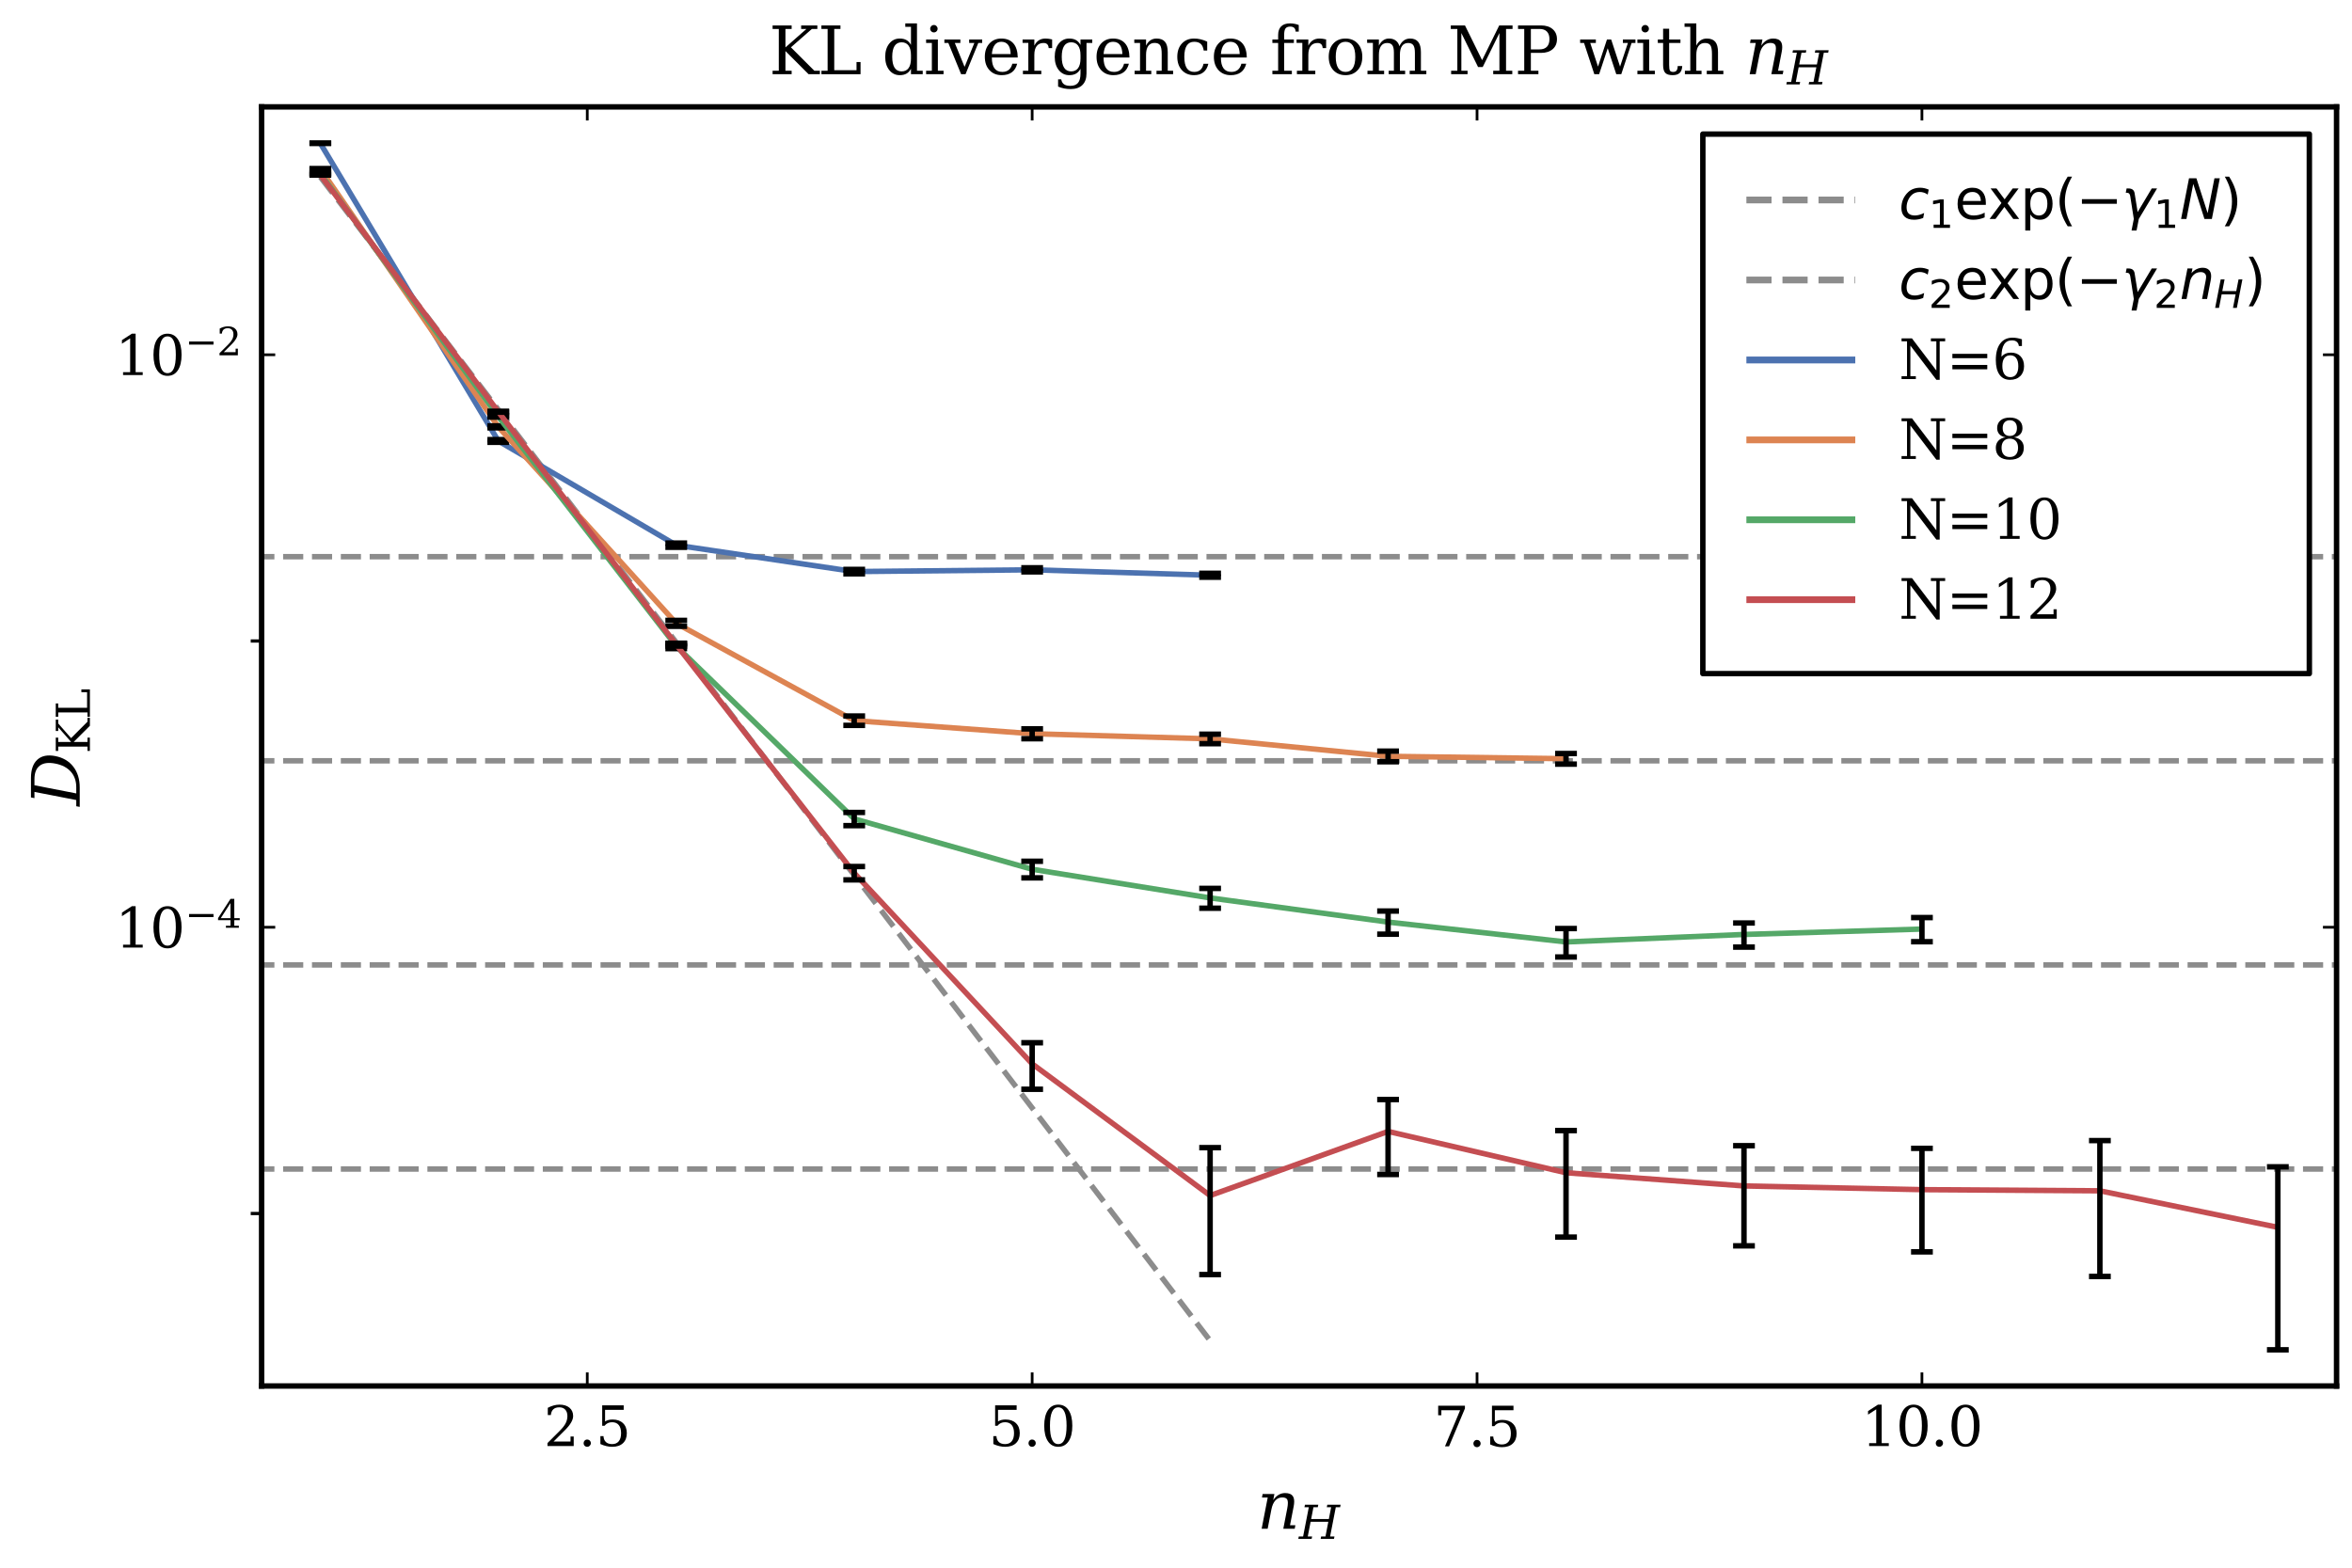 <?xml version="1.0" encoding="utf-8" standalone="no"?>
<!DOCTYPE svg PUBLIC "-//W3C//DTD SVG 1.1//EN"
  "http://www.w3.org/Graphics/SVG/1.1/DTD/svg11.dtd">
<svg xmlns:xlink="http://www.w3.org/1999/xlink" width="432pt" height="288pt" viewBox="0 0 432 288" xmlns="http://www.w3.org/2000/svg" version="1.1">
 <defs>
  <style type="text/css">*{stroke-linejoin: round; stroke-linecap: butt}</style>
 </defs>
 <g id="figure_1">
  <g id="patch_1">
   <path d="M 0 288 
L 432 288 
L 432 0 
L 0 0 
z
" style="fill: #ffffff"/>
  </g>
  <g id="axes_1">
   <g id="patch_2">
    <path d="M 48.051 254.625 
L 429.165 254.625 
L 429.165 19.635 
L 48.051 19.635 
z
" style="fill: #ffffff"/>
   </g>
   <g id="line2d_1">
    <path d="M -1 102.267 
L 433 102.267 
" clip-path="url(#pa8c33af03b)" style="fill: none; stroke-dasharray: 3.7,1.6; stroke-dashoffset: 0; stroke: #8c8c8c"/>
   </g>
   <g id="line2d_2">
    <path d="M -1 139.765 
L 433 139.765 
" clip-path="url(#pa8c33af03b)" style="fill: none; stroke-dasharray: 3.7,1.6; stroke-dashoffset: 0; stroke: #8c8c8c"/>
   </g>
   <g id="line2d_3">
    <path d="M -1 177.263 
L 433 177.263 
" clip-path="url(#pa8c33af03b)" style="fill: none; stroke-dasharray: 3.7,1.6; stroke-dashoffset: 0; stroke: #8c8c8c"/>
   </g>
   <g id="line2d_4">
    <path d="M -1 214.761 
L 433 214.761 
" clip-path="url(#pa8c33af03b)" style="fill: none; stroke-dasharray: 3.7,1.6; stroke-dashoffset: 0; stroke: #8c8c8c"/>
   </g>
   <g id="matplotlib.axis_1">
    <g id="xtick_1">
     <g id="line2d_5">
      <defs>
       <path id="mec29e7e4d2" d="M 0 0 
L 0 -2.5 
" style="stroke: #000000; stroke-width: 0.5"/>
      </defs>
      <g>
       <use xlink:href="#mec29e7e4d2" x="107.865" y="254.625" style="stroke: #000000; stroke-width: 0.5"/>
      </g>
     </g>
     <g id="line2d_6">
      <defs>
       <path id="mdd33d7b7c5" d="M 0 0 
L 0 2.5 
" style="stroke: #000000; stroke-width: 0.5"/>
      </defs>
      <g>
       <use xlink:href="#mdd33d7b7c5" x="107.865" y="19.635" style="stroke: #000000; stroke-width: 0.5"/>
      </g>
     </g>
     <g id="text_1">
      <!-- $2.5$ -->
      <g transform="translate(99.865 265.724) scale(0.1 -0.1)">
       <defs>
        <path id="DejaVuSerif-32" d="M 819 3553 
L 469 3553 
L 469 4384 
Q 803 4563 1142 4656 
Q 1481 4750 1806 4750 
Q 2534 4750 2956 4397 
Q 3378 4044 3378 3438 
Q 3378 2753 2422 1800 
Q 2347 1728 2309 1691 
L 1131 513 
L 3078 513 
L 3078 1088 
L 3444 1088 
L 3444 0 
L 434 0 
L 434 341 
L 1850 1753 
Q 2319 2222 2519 2614 
Q 2719 3006 2719 3438 
Q 2719 3909 2473 4175 
Q 2228 4441 1797 4441 
Q 1350 4441 1106 4219 
Q 863 3997 819 3553 
z
" transform="scale(0.016)"/>
        <path id="DejaVuSerif-2e" d="M 603 325 
Q 603 500 722 622 
Q 841 744 1019 744 
Q 1191 744 1312 622 
Q 1434 500 1434 325 
Q 1434 153 1312 31 
Q 1191 -91 1019 -91 
Q 841 -91 722 29 
Q 603 150 603 325 
z
" transform="scale(0.016)"/>
        <path id="DejaVuSerif-35" d="M 3219 4666 
L 3219 4153 
L 1081 4153 
L 1081 2816 
Q 1244 2928 1461 2984 
Q 1678 3041 1947 3041 
Q 2703 3041 3140 2622 
Q 3578 2203 3578 1478 
Q 3578 738 3136 323 
Q 2694 -91 1894 -91 
Q 1572 -91 1234 -12 
Q 897 66 544 225 
L 544 1131 
L 897 1131 
Q 925 688 1179 453 
Q 1434 219 1894 219 
Q 2388 219 2653 544 
Q 2919 869 2919 1478 
Q 2919 2084 2655 2407 
Q 2391 2731 1894 2731 
Q 1613 2731 1398 2631 
Q 1184 2531 1019 2322 
L 750 2322 
L 750 4666 
L 3219 4666 
z
" transform="scale(0.016)"/>
       </defs>
       <use xlink:href="#DejaVuSerif-32" transform="translate(0 0.781)"/>
       <use xlink:href="#DejaVuSerif-2e" transform="translate(63.623 0.781)"/>
       <use xlink:href="#DejaVuSerif-35" transform="translate(95.41 0.781)"/>
      </g>
     </g>
    </g>
    <g id="xtick_2">
     <g id="line2d_7">
      <g>
       <use xlink:href="#mec29e7e4d2" x="189.58" y="254.625" style="stroke: #000000; stroke-width: 0.5"/>
      </g>
     </g>
     <g id="line2d_8">
      <g>
       <use xlink:href="#mdd33d7b7c5" x="189.58" y="19.635" style="stroke: #000000; stroke-width: 0.5"/>
      </g>
     </g>
     <g id="text_2">
      <!-- $5.0$ -->
      <g transform="translate(181.58 265.724) scale(0.1 -0.1)">
       <defs>
        <path id="DejaVuSerif-30" d="M 2034 219 
Q 2513 219 2750 744 
Q 2988 1269 2988 2328 
Q 2988 3391 2750 3916 
Q 2513 4441 2034 4441 
Q 1556 4441 1318 3916 
Q 1081 3391 1081 2328 
Q 1081 1269 1318 744 
Q 1556 219 2034 219 
z
M 2034 -91 
Q 1275 -91 848 546 
Q 422 1184 422 2328 
Q 422 3475 848 4112 
Q 1275 4750 2034 4750 
Q 2797 4750 3222 4112 
Q 3647 3475 3647 2328 
Q 3647 1184 3222 546 
Q 2797 -91 2034 -91 
z
" transform="scale(0.016)"/>
       </defs>
       <use xlink:href="#DejaVuSerif-35" transform="translate(0 0.781)"/>
       <use xlink:href="#DejaVuSerif-2e" transform="translate(63.623 0.781)"/>
       <use xlink:href="#DejaVuSerif-30" transform="translate(95.41 0.781)"/>
      </g>
     </g>
    </g>
    <g id="xtick_3">
     <g id="line2d_9">
      <g>
       <use xlink:href="#mec29e7e4d2" x="271.294" y="254.625" style="stroke: #000000; stroke-width: 0.5"/>
      </g>
     </g>
     <g id="line2d_10">
      <g>
       <use xlink:href="#mdd33d7b7c5" x="271.294" y="19.635" style="stroke: #000000; stroke-width: 0.5"/>
      </g>
     </g>
     <g id="text_3">
      <!-- $7.5$ -->
      <g transform="translate(263.294 265.724) scale(0.1 -0.1)">
       <defs>
        <path id="DejaVuSerif-37" d="M 3609 4347 
L 1784 0 
L 1319 0 
L 3059 4153 
L 903 4153 
L 903 3578 
L 538 3578 
L 538 4666 
L 3609 4666 
L 3609 4347 
z
" transform="scale(0.016)"/>
       </defs>
       <use xlink:href="#DejaVuSerif-37" transform="translate(0 0.094)"/>
       <use xlink:href="#DejaVuSerif-2e" transform="translate(63.623 0.094)"/>
       <use xlink:href="#DejaVuSerif-35" transform="translate(95.41 0.094)"/>
      </g>
     </g>
    </g>
    <g id="xtick_4">
     <g id="line2d_11">
      <g>
       <use xlink:href="#mec29e7e4d2" x="353.008" y="254.625" style="stroke: #000000; stroke-width: 0.5"/>
      </g>
     </g>
     <g id="line2d_12">
      <g>
       <use xlink:href="#mdd33d7b7c5" x="353.008" y="19.635" style="stroke: #000000; stroke-width: 0.5"/>
      </g>
     </g>
     <g id="text_4">
      <!-- $10.0$ -->
      <g transform="translate(341.858 265.724) scale(0.1 -0.1)">
       <defs>
        <path id="DejaVuSerif-31" d="M 909 0 
L 909 331 
L 1722 331 
L 1722 4213 
L 781 3603 
L 781 4013 
L 1919 4750 
L 2350 4750 
L 2350 331 
L 3163 331 
L 3163 0 
L 909 0 
z
" transform="scale(0.016)"/>
       </defs>
       <use xlink:href="#DejaVuSerif-31" transform="translate(0 0.781)"/>
       <use xlink:href="#DejaVuSerif-30" transform="translate(63.623 0.781)"/>
       <use xlink:href="#DejaVuSerif-2e" transform="translate(127.246 0.781)"/>
       <use xlink:href="#DejaVuSerif-30" transform="translate(159.033 0.781)"/>
      </g>
     </g>
    </g>
    <g id="text_5">
     <!-- $n_H$ -->
     <g transform="translate(230.868 280.922) scale(0.12 -0.12)">
      <defs>
       <path id="DejaVuSerif-Italic-6e" d="M 450 0 
L 1031 2988 
L 481 2988 
L 544 3322 
L 1669 3322 
L 1556 2731 
Q 1781 3069 2068 3241 
Q 2356 3413 2694 3413 
Q 3244 3413 3444 3097 
Q 3563 2906 3563 2588 
Q 3563 2378 3509 2113 
L 3163 331 
L 3675 331 
L 3613 0 
L 2522 0 
L 2897 1931 
Q 2959 2253 2959 2469 
Q 2959 2659 2909 2769 
Q 2803 2994 2425 2994 
Q 2025 2994 1759 2701 
Q 1494 2409 1384 1850 
L 1025 0 
L 450 0 
z
" transform="scale(0.016)"/>
       <path id="DejaVuSerif-Italic-48" d="M -97 0 
L -34 331 
L 559 331 
L 1338 4331 
L 744 4331 
L 809 4666 
L 2631 4666 
L 2566 4331 
L 1972 4331 
L 1659 2719 
L 4078 2719 
L 4391 4331 
L 3797 4331 
L 3863 4666 
L 5684 4666 
L 5619 4331 
L 5025 4331 
L 4247 331 
L 4841 331 
L 4778 0 
L 2956 0 
L 3019 331 
L 3616 331 
L 4003 2338 
L 1584 2338 
L 1194 331 
L 1788 331 
L 1725 0 
L -97 0 
z
" transform="scale(0.016)"/>
      </defs>
      <use xlink:href="#DejaVuSerif-Italic-6e" transform="translate(0 0.672)"/>
      <use xlink:href="#DejaVuSerif-Italic-48" transform="translate(64.404 -14.9) scale(0.7)"/>
     </g>
    </g>
   </g>
   <g id="matplotlib.axis_2">
    <g id="ytick_1">
     <g id="line2d_13">
      <defs>
       <path id="m83fe87ef25" d="M 0 0 
L 2.5 0 
" style="stroke: #000000; stroke-width: 0.5"/>
      </defs>
      <g>
       <use xlink:href="#m83fe87ef25" x="48.051" y="170.347" style="stroke: #000000; stroke-width: 0.5"/>
      </g>
     </g>
     <g id="line2d_14">
      <defs>
       <path id="m8efb4e529e" d="M 0 0 
L -2.5 0 
" style="stroke: #000000; stroke-width: 0.5"/>
      </defs>
      <g>
       <use xlink:href="#m8efb4e529e" x="429.165" y="170.347" style="stroke: #000000; stroke-width: 0.5"/>
      </g>
     </g>
     <g id="text_6">
      <!-- $10^{-4}$ -->
      <g transform="translate(21.151 174.147) scale(0.1 -0.1)">
       <defs>
        <path id="DejaVuSerif-2212" d="M 678 2259 
L 4684 2259 
L 4684 1753 
L 678 1753 
L 678 2259 
z
" transform="scale(0.016)"/>
        <path id="DejaVuSerif-34" d="M 2234 1581 
L 2234 4063 
L 641 1581 
L 2234 1581 
z
M 3609 0 
L 1484 0 
L 1484 331 
L 2234 331 
L 2234 1247 
L 197 1247 
L 197 1588 
L 2241 4750 
L 2859 4750 
L 2859 1581 
L 3750 1581 
L 3750 1247 
L 2859 1247 
L 2859 331 
L 3609 331 
L 3609 0 
z
" transform="scale(0.016)"/>
       </defs>
       <use xlink:href="#DejaVuSerif-31" transform="translate(0 0.713)"/>
       <use xlink:href="#DejaVuSerif-30" transform="translate(63.623 0.713)"/>
       <use xlink:href="#DejaVuSerif-2212" transform="translate(128.154 37.047) scale(0.7)"/>
       <use xlink:href="#DejaVuSerif-34" transform="translate(186.807 37.047) scale(0.7)"/>
      </g>
     </g>
    </g>
    <g id="ytick_2">
     <g id="line2d_15">
      <g>
       <use xlink:href="#m83fe87ef25" x="48.051" y="65.175" style="stroke: #000000; stroke-width: 0.5"/>
      </g>
     </g>
     <g id="line2d_16">
      <g>
       <use xlink:href="#m8efb4e529e" x="429.165" y="65.175" style="stroke: #000000; stroke-width: 0.5"/>
      </g>
     </g>
     <g id="text_7">
      <!-- $10^{-2}$ -->
      <g transform="translate(21.151 68.974) scale(0.1 -0.1)">
       <use xlink:href="#DejaVuSerif-31" transform="translate(0 0.713)"/>
       <use xlink:href="#DejaVuSerif-30" transform="translate(63.623 0.713)"/>
       <use xlink:href="#DejaVuSerif-2212" transform="translate(128.154 37.047) scale(0.7)"/>
       <use xlink:href="#DejaVuSerif-32" transform="translate(186.807 37.047) scale(0.7)"/>
      </g>
     </g>
    </g>
    <g id="ytick_3">
     <g id="line2d_17">
      <defs>
       <path id="me0b2520914" d="M 0 0 
L -2 0 
" style="stroke: #000000; stroke-width: 0.6"/>
      </defs>
      <g>
       <use xlink:href="#me0b2520914" x="48.051" y="222.934" style="stroke: #000000; stroke-width: 0.6"/>
      </g>
     </g>
    </g>
    <g id="ytick_4">
     <g id="line2d_18">
      <g>
       <use xlink:href="#me0b2520914" x="48.051" y="117.761" style="stroke: #000000; stroke-width: 0.6"/>
      </g>
     </g>
    </g>
    <g id="text_8">
     <!-- $D_{\text{KL}}$ -->
     <g transform="translate(14.655 148.05) rotate(-90) scale(0.12 -0.12)">
      <defs>
       <path id="DejaVuSerif-Italic-44" d="M 1194 331 
L 1775 331 
Q 2684 331 3271 850 
Q 3859 1369 4048 2337 
Q 4238 3306 3852 3818 
Q 3466 4331 2553 4331 
L 1972 4331 
L 1194 331 
z
M -97 0 
L -34 331 
L 559 331 
L 1338 4331 
L 744 4331 
L 809 4666 
L 2666 4666 
Q 3872 4666 4426 4050 
Q 4981 3434 4766 2338 
Q 4553 1238 3758 619 
Q 2963 0 1759 0 
L -97 0 
z
" transform="scale(0.016)"/>
       <path id="DejaVuSerif-4b" d="M 353 0 
L 353 331 
L 947 331 
L 947 4331 
L 353 4331 
L 353 4666 
L 2175 4666 
L 2175 4331 
L 1581 4331 
L 1581 2566 
L 3591 4331 
L 3084 4331 
L 3084 4666 
L 4634 4666 
L 4634 4331 
L 4109 4331 
L 2106 2572 
L 4347 331 
L 4878 331 
L 4878 0 
L 3794 0 
L 1581 2216 
L 1581 331 
L 2175 331 
L 2175 0 
L 353 0 
z
" transform="scale(0.016)"/>
       <path id="DejaVuSerif-4c" d="M 353 0 
L 353 331 
L 947 331 
L 947 4331 
L 353 4331 
L 353 4666 
L 2175 4666 
L 2175 4331 
L 1581 4331 
L 1581 384 
L 3713 384 
L 3713 1166 
L 4097 1166 
L 4097 0 
L 353 0 
z
" transform="scale(0.016)"/>
      </defs>
      <use xlink:href="#DejaVuSerif-Italic-44" transform="translate(0 0.094)"/>
      <use xlink:href="#DejaVuSerif-4b" transform="translate(80.176 -15.478) scale(0.7)"/>
      <use xlink:href="#DejaVuSerif-4c" transform="translate(132.471 -15.478) scale(0.7)"/>
     </g>
    </g>
   </g>
   <g id="line2d_19">
    <path d="M 58.837 32.509 
L 60.488 34.668 
L 62.139 36.828 
L 63.789 38.987 
L 65.44 41.147 
L 67.091 43.306 
L 68.742 45.466 
L 70.392 47.625 
L 72.043 49.784 
L 73.694 51.944 
L 75.345 54.103 
L 76.996 56.263 
L 78.646 58.422 
L 80.297 60.582 
L 81.948 62.741 
L 83.599 64.9 
L 85.25 67.06 
L 86.9 69.219 
L 88.551 71.379 
L 90.202 73.538 
L 91.853 75.698 
L 93.504 77.857 
L 95.154 80.017 
L 96.805 82.176 
L 98.456 84.335 
L 100.107 86.495 
L 101.758 88.654 
L 103.408 90.814 
L 105.059 92.973 
L 106.71 95.133 
L 108.361 97.292 
L 110.011 99.451 
L 111.662 101.611 
L 113.313 103.77 
L 114.964 105.93 
L 116.615 108.089 
L 118.265 110.249 
L 119.916 112.408 
L 121.567 114.568 
L 123.218 116.727 
L 124.869 118.886 
L 126.519 121.046 
L 128.17 123.205 
L 129.821 125.365 
L 131.472 127.524 
L 133.123 129.684 
L 134.773 131.843 
L 136.424 134.002 
L 138.075 136.162 
L 139.726 138.321 
L 141.376 140.481 
L 143.027 142.64 
L 144.678 144.8 
L 146.329 146.959 
L 147.98 149.118 
L 149.63 151.278 
L 151.281 153.437 
L 152.932 155.597 
L 154.583 157.756 
L 156.234 159.916 
L 157.884 162.075 
L 159.535 164.235 
L 161.186 166.394 
L 162.837 168.553 
L 164.488 170.713 
L 166.138 172.872 
L 167.789 175.032 
L 169.44 177.191 
L 171.091 179.351 
L 172.741 181.51 
L 174.392 183.669 
L 176.043 185.829 
L 177.694 187.988 
L 179.345 190.148 
L 180.995 192.307 
L 182.646 194.467 
L 184.297 196.626 
L 185.948 198.786 
L 187.599 200.945 
L 189.249 203.104 
L 190.9 205.264 
L 192.551 207.423 
L 194.202 209.583 
L 195.853 211.742 
L 197.503 213.902 
L 199.154 216.061 
L 200.805 218.22 
L 202.456 220.38 
L 204.107 222.539 
L 205.757 224.699 
L 207.408 226.858 
L 209.059 229.018 
L 210.71 231.177 
L 212.36 233.336 
L 214.011 235.496 
L 215.662 237.655 
L 217.313 239.815 
L 218.964 241.974 
L 220.614 244.134 
L 222.265 246.293 
" clip-path="url(#pa8c33af03b)" style="fill: none; stroke-dasharray: 3.7,1.6; stroke-dashoffset: 0; stroke: #8c8c8c"/>
   </g>
   <g id="patch_3">
    <path d="M 48.051 254.625 
L 48.051 19.635 
" style="fill: none; stroke: #000000; stroke-linejoin: miter; stroke-linecap: square"/>
   </g>
   <g id="patch_4">
    <path d="M 429.165 254.625 
L 429.165 19.635 
" style="fill: none; stroke: #000000; stroke-linejoin: miter; stroke-linecap: square"/>
   </g>
   <g id="patch_5">
    <path d="M 48.051 254.625 
L 429.165 254.625 
" style="fill: none; stroke: #000000; stroke-linejoin: miter; stroke-linecap: square"/>
   </g>
   <g id="patch_6">
    <path d="M 48.051 19.635 
L 429.165 19.635 
" style="fill: none; stroke: #000000; stroke-linejoin: miter; stroke-linecap: square"/>
   </g>
   <g id="line2d_20">
    <path d="M 58.837 26.322 
L 91.523 81.005 
L 124.208 100.152 
L 156.894 105.004 
L 189.58 104.679 
L 222.265 105.674 
" clip-path="url(#pa8c33af03b)" style="fill: none; stroke: #4c72b0"/>
   </g>
   <g id="line2d_21">
    <path d="M 58.837 26.358 
L 58.837 26.285 
" clip-path="url(#pa8c33af03b)" style="fill: none; stroke: #000000"/>
   </g>
   <g id="line2d_22">
    <path d="M 91.523 81.26 
L 91.523 80.754 
" clip-path="url(#pa8c33af03b)" style="fill: none; stroke: #000000"/>
   </g>
   <g id="line2d_23">
    <path d="M 124.208 100.544 
L 124.208 99.766 
" clip-path="url(#pa8c33af03b)" style="fill: none; stroke: #000000"/>
   </g>
   <g id="line2d_24">
    <path d="M 156.894 105.411 
L 156.894 104.603 
" clip-path="url(#pa8c33af03b)" style="fill: none; stroke: #000000"/>
   </g>
   <g id="line2d_25">
    <path d="M 189.58 105.056 
L 189.58 104.309 
" clip-path="url(#pa8c33af03b)" style="fill: none; stroke: #000000"/>
   </g>
   <g id="line2d_26">
    <path d="M 222.265 106.032 
L 222.265 105.321 
" clip-path="url(#pa8c33af03b)" style="fill: none; stroke: #000000"/>
   </g>
   <g id="text_9">
    <!-- KL divergence from MP with $n_H$ -->
    <g transform="translate(141.228 13.635) scale(0.12 -0.12)">
     <defs>
      <path id="DejaVuSerif-20" transform="scale(0.016)"/>
      <path id="DejaVuSerif-64" d="M 3359 331 
L 3909 331 
L 3909 0 
L 2784 0 
L 2784 519 
Q 2616 206 2355 57 
Q 2094 -91 1709 -91 
Q 1097 -91 708 395 
Q 319 881 319 1663 
Q 319 2444 706 2928 
Q 1094 3413 1709 3413 
Q 2094 3413 2355 3264 
Q 2616 3116 2784 2803 
L 2784 4531 
L 2241 4531 
L 2241 4863 
L 3359 4863 
L 3359 331 
z
M 2784 1497 
L 2784 1825 
Q 2784 2422 2554 2737 
Q 2325 3053 1888 3053 
Q 1444 3053 1217 2703 
Q 991 2353 991 1663 
Q 991 975 1217 622 
Q 1444 269 1888 269 
Q 2325 269 2554 583 
Q 2784 897 2784 1497 
z
" transform="scale(0.016)"/>
      <path id="DejaVuSerif-69" d="M 622 4353 
Q 622 4497 726 4603 
Q 831 4709 978 4709 
Q 1122 4709 1226 4603 
Q 1331 4497 1331 4353 
Q 1331 4206 1228 4103 
Q 1125 4000 978 4000 
Q 831 4000 726 4103 
Q 622 4206 622 4353 
z
M 1356 331 
L 1900 331 
L 1900 0 
L 231 0 
L 231 331 
L 781 331 
L 781 2988 
L 231 2988 
L 231 3322 
L 1356 3322 
L 1356 331 
z
" transform="scale(0.016)"/>
      <path id="DejaVuSerif-76" d="M 1581 0 
L 359 2988 
L -19 2988 
L -19 3322 
L 1509 3322 
L 1509 2988 
L 978 2988 
L 1913 703 
L 2847 2988 
L 2350 2988 
L 2350 3322 
L 3597 3322 
L 3597 2988 
L 3225 2988 
L 2003 0 
L 1581 0 
z
" transform="scale(0.016)"/>
      <path id="DejaVuSerif-65" d="M 3469 1600 
L 991 1600 
L 991 1575 
Q 991 903 1244 561 
Q 1497 219 1991 219 
Q 2369 219 2611 417 
Q 2853 616 2950 1006 
L 3413 1006 
Q 3275 459 2904 184 
Q 2534 -91 1931 -91 
Q 1203 -91 761 389 
Q 319 869 319 1663 
Q 319 2450 753 2931 
Q 1188 3413 1894 3413 
Q 2647 3413 3050 2948 
Q 3453 2484 3469 1600 
z
M 2791 1931 
Q 2772 2513 2545 2808 
Q 2319 3103 1894 3103 
Q 1497 3103 1269 2806 
Q 1041 2509 991 1931 
L 2791 1931 
z
" transform="scale(0.016)"/>
      <path id="DejaVuSerif-72" d="M 3059 3328 
L 3059 2497 
L 2728 2497 
Q 2713 2744 2591 2866 
Q 2469 2988 2234 2988 
Q 1809 2988 1582 2694 
Q 1356 2400 1356 1850 
L 1356 331 
L 2022 331 
L 2022 0 
L 263 0 
L 263 331 
L 781 331 
L 781 2994 
L 231 2994 
L 231 3322 
L 1356 3322 
L 1356 2731 
Q 1525 3078 1790 3245 
Q 2056 3413 2438 3413 
Q 2578 3413 2733 3391 
Q 2888 3369 3059 3328 
z
" transform="scale(0.016)"/>
      <path id="DejaVuSerif-67" d="M 3359 2988 
L 3359 72 
Q 3359 -644 2965 -1033 
Q 2572 -1422 1844 -1422 
Q 1516 -1422 1216 -1362 
Q 916 -1303 641 -1184 
L 641 -488 
L 941 -488 
Q 997 -813 1206 -963 
Q 1416 -1113 1806 -1113 
Q 2313 -1113 2548 -827 
Q 2784 -541 2784 72 
L 2784 519 
Q 2616 206 2355 57 
Q 2094 -91 1709 -91 
Q 1097 -91 708 395 
Q 319 881 319 1663 
Q 319 2444 706 2928 
Q 1094 3413 1709 3413 
Q 2094 3413 2355 3264 
Q 2616 3116 2784 2803 
L 2784 3322 
L 3909 3322 
L 3909 2988 
L 3359 2988 
z
M 2784 1825 
Q 2784 2422 2554 2737 
Q 2325 3053 1888 3053 
Q 1444 3053 1217 2703 
Q 991 2353 991 1663 
Q 991 975 1217 622 
Q 1444 269 1888 269 
Q 2325 269 2554 583 
Q 2784 897 2784 1497 
L 2784 1825 
z
" transform="scale(0.016)"/>
      <path id="DejaVuSerif-6e" d="M 263 0 
L 263 331 
L 781 331 
L 781 2988 
L 231 2988 
L 231 3322 
L 1356 3322 
L 1356 2731 
Q 1516 3069 1770 3241 
Q 2025 3413 2363 3413 
Q 2913 3413 3172 3097 
Q 3431 2781 3431 2113 
L 3431 331 
L 3944 331 
L 3944 0 
L 2356 0 
L 2356 331 
L 2853 331 
L 2853 1931 
Q 2853 2541 2703 2767 
Q 2553 2994 2175 2994 
Q 1775 2994 1565 2701 
Q 1356 2409 1356 1850 
L 1356 331 
L 1856 331 
L 1856 0 
L 263 0 
z
" transform="scale(0.016)"/>
      <path id="DejaVuSerif-63" d="M 3291 997 
Q 3169 466 2822 187 
Q 2475 -91 1925 -91 
Q 1200 -91 759 389 
Q 319 869 319 1663 
Q 319 2459 759 2936 
Q 1200 3413 1925 3413 
Q 2241 3413 2553 3339 
Q 2866 3266 3181 3116 
L 3181 2266 
L 2847 2266 
Q 2781 2703 2561 2903 
Q 2341 3103 1931 3103 
Q 1466 3103 1228 2742 
Q 991 2381 991 1663 
Q 991 944 1227 581 
Q 1463 219 1931 219 
Q 2303 219 2525 412 
Q 2747 606 2828 997 
L 3291 997 
z
" transform="scale(0.016)"/>
      <path id="DejaVuSerif-66" d="M 2753 4078 
L 2450 4078 
Q 2447 4313 2317 4434 
Q 2188 4556 1941 4556 
Q 1619 4556 1487 4379 
Q 1356 4203 1356 3750 
L 1356 3322 
L 2284 3322 
L 2284 2988 
L 1356 2988 
L 1356 331 
L 2094 331 
L 2094 0 
L 231 0 
L 231 331 
L 781 331 
L 781 2988 
L 231 2988 
L 231 3322 
L 781 3322 
L 781 3738 
Q 781 4294 1070 4578 
Q 1359 4863 1919 4863 
Q 2128 4863 2337 4825 
Q 2547 4788 2753 4709 
L 2753 4078 
z
" transform="scale(0.016)"/>
      <path id="DejaVuSerif-6f" d="M 1925 219 
Q 2388 219 2623 584 
Q 2859 950 2859 1663 
Q 2859 2375 2623 2739 
Q 2388 3103 1925 3103 
Q 1463 3103 1227 2739 
Q 991 2375 991 1663 
Q 991 950 1228 584 
Q 1466 219 1925 219 
z
M 1925 -91 
Q 1200 -91 759 389 
Q 319 869 319 1663 
Q 319 2456 758 2934 
Q 1197 3413 1925 3413 
Q 2653 3413 3092 2934 
Q 3531 2456 3531 1663 
Q 3531 869 3092 389 
Q 2653 -91 1925 -91 
z
" transform="scale(0.016)"/>
      <path id="DejaVuSerif-6d" d="M 3316 2675 
Q 3481 3041 3739 3227 
Q 3997 3413 4341 3413 
Q 4863 3413 5119 3089 
Q 5375 2766 5375 2113 
L 5375 331 
L 5894 331 
L 5894 0 
L 4300 0 
L 4300 331 
L 4800 331 
L 4800 2047 
Q 4800 2556 4650 2772 
Q 4500 2988 4153 2988 
Q 3769 2988 3567 2697 
Q 3366 2406 3366 1850 
L 3366 331 
L 3866 331 
L 3866 0 
L 2291 0 
L 2291 331 
L 2791 331 
L 2791 2069 
Q 2791 2566 2641 2777 
Q 2491 2988 2144 2988 
Q 1759 2988 1557 2697 
Q 1356 2406 1356 1850 
L 1356 331 
L 1856 331 
L 1856 0 
L 263 0 
L 263 331 
L 781 331 
L 781 2994 
L 231 2994 
L 231 3322 
L 1356 3322 
L 1356 2731 
Q 1516 3063 1762 3238 
Q 2009 3413 2322 3413 
Q 2709 3413 2968 3220 
Q 3228 3028 3316 2675 
z
" transform="scale(0.016)"/>
      <path id="DejaVuSerif-4d" d="M 353 0 
L 353 331 
L 947 331 
L 947 4331 
L 319 4331 
L 319 4666 
L 1678 4666 
L 3316 1344 
L 4953 4666 
L 6228 4666 
L 6228 4331 
L 5606 4331 
L 5606 331 
L 6203 331 
L 6203 0 
L 4378 0 
L 4378 331 
L 4972 331 
L 4972 3938 
L 3372 684 
L 2931 684 
L 1331 3938 
L 1331 331 
L 1925 331 
L 1925 0 
L 353 0 
z
" transform="scale(0.016)"/>
      <path id="DejaVuSerif-50" d="M 1581 2375 
L 2406 2375 
Q 2872 2375 3115 2626 
Q 3359 2878 3359 3353 
Q 3359 3831 3115 4081 
Q 2872 4331 2406 4331 
L 1581 4331 
L 1581 2375 
z
M 353 0 
L 353 331 
L 947 331 
L 947 4331 
L 353 4331 
L 353 4666 
L 2559 4666 
Q 3259 4666 3668 4311 
Q 4078 3956 4078 3353 
Q 4078 2753 3668 2397 
Q 3259 2041 2559 2041 
L 1581 2041 
L 1581 331 
L 2303 331 
L 2303 0 
L 353 0 
z
" transform="scale(0.016)"/>
      <path id="DejaVuSerif-77" d="M 3072 3322 
L 3922 728 
L 4672 2988 
L 4191 2988 
L 4191 3322 
L 5394 3322 
L 5394 2988 
L 5025 2988 
L 4038 0 
L 3559 0 
L 2741 2484 
L 1919 0 
L 1459 0 
L 475 2988 
L 103 2988 
L 103 3322 
L 1606 3322 
L 1606 2988 
L 1069 2988 
L 1813 728 
L 2669 3322 
L 3072 3322 
z
" transform="scale(0.016)"/>
      <path id="DejaVuSerif-74" d="M 691 2988 
L 184 2988 
L 184 3322 
L 691 3322 
L 691 4353 
L 1269 4353 
L 1269 3322 
L 2350 3322 
L 2350 2988 
L 1269 2988 
L 1269 878 
Q 1269 456 1350 337 
Q 1431 219 1650 219 
Q 1875 219 1978 351 
Q 2081 484 2088 781 
L 2522 781 
Q 2497 328 2275 118 
Q 2053 -91 1600 -91 
Q 1103 -91 897 129 
Q 691 350 691 878 
L 691 2988 
z
" transform="scale(0.016)"/>
      <path id="DejaVuSerif-68" d="M 263 0 
L 263 331 
L 781 331 
L 781 4531 
L 231 4531 
L 231 4863 
L 1356 4863 
L 1356 2731 
Q 1516 3069 1770 3241 
Q 2025 3413 2363 3413 
Q 2913 3413 3172 3097 
Q 3431 2781 3431 2113 
L 3431 331 
L 3944 331 
L 3944 0 
L 2356 0 
L 2356 331 
L 2853 331 
L 2853 1931 
Q 2853 2541 2704 2764 
Q 2556 2988 2175 2988 
Q 1775 2988 1565 2697 
Q 1356 2406 1356 1850 
L 1356 331 
L 1856 331 
L 1856 0 
L 263 0 
z
" transform="scale(0.016)"/>
     </defs>
     <use xlink:href="#DejaVuSerif-4b" transform="translate(0 0.016)"/>
     <use xlink:href="#DejaVuSerif-4c" transform="translate(74.707 0.016)"/>
     <use xlink:href="#DejaVuSerif-20" transform="translate(141.113 0.016)"/>
     <use xlink:href="#DejaVuSerif-64" transform="translate(172.9 0.016)"/>
     <use xlink:href="#DejaVuSerif-69" transform="translate(236.914 0.016)"/>
     <use xlink:href="#DejaVuSerif-76" transform="translate(268.896 0.016)"/>
     <use xlink:href="#DejaVuSerif-65" transform="translate(325.391 0.016)"/>
     <use xlink:href="#DejaVuSerif-72" transform="translate(384.57 0.016)"/>
     <use xlink:href="#DejaVuSerif-67" transform="translate(432.373 0.016)"/>
     <use xlink:href="#DejaVuSerif-65" transform="translate(496.387 0.016)"/>
     <use xlink:href="#DejaVuSerif-6e" transform="translate(555.566 0.016)"/>
     <use xlink:href="#DejaVuSerif-63" transform="translate(619.971 0.016)"/>
     <use xlink:href="#DejaVuSerif-65" transform="translate(675.977 0.016)"/>
     <use xlink:href="#DejaVuSerif-20" transform="translate(735.156 0.016)"/>
     <use xlink:href="#DejaVuSerif-66" transform="translate(766.943 0.016)"/>
     <use xlink:href="#DejaVuSerif-72" transform="translate(803.955 0.016)"/>
     <use xlink:href="#DejaVuSerif-6f" transform="translate(851.758 0.016)"/>
     <use xlink:href="#DejaVuSerif-6d" transform="translate(911.963 0.016)"/>
     <use xlink:href="#DejaVuSerif-20" transform="translate(1006.787 0.016)"/>
     <use xlink:href="#DejaVuSerif-4d" transform="translate(1038.574 0.016)"/>
     <use xlink:href="#DejaVuSerif-50" transform="translate(1140.967 0.016)"/>
     <use xlink:href="#DejaVuSerif-20" transform="translate(1208.252 0.016)"/>
     <use xlink:href="#DejaVuSerif-77" transform="translate(1240.039 0.016)"/>
     <use xlink:href="#DejaVuSerif-69" transform="translate(1325.635 0.016)"/>
     <use xlink:href="#DejaVuSerif-74" transform="translate(1357.617 0.016)"/>
     <use xlink:href="#DejaVuSerif-68" transform="translate(1397.803 0.016)"/>
     <use xlink:href="#DejaVuSerif-20" transform="translate(1462.207 0.016)"/>
     <use xlink:href="#DejaVuSerif-Italic-6e" transform="translate(1493.994 0.016)"/>
     <use xlink:href="#DejaVuSerif-Italic-48" transform="translate(1558.398 -15.556) scale(0.7)"/>
    </g>
   </g>
   <g id="PathCollection_1">
    <defs>
     <path id="mc037da7274" d="M 2 0 
L -2 -0 
" style="stroke: #000000"/>
    </defs>
    <g clip-path="url(#pa8c33af03b)">
     <use xlink:href="#mc037da7274" x="58.837" y="26.358" style="stroke: #000000"/>
     <use xlink:href="#mc037da7274" x="58.837" y="26.285" style="stroke: #000000"/>
    </g>
   </g>
   <g id="PathCollection_2">
    <g clip-path="url(#pa8c33af03b)">
     <use xlink:href="#mc037da7274" x="91.523" y="81.26" style="stroke: #000000"/>
     <use xlink:href="#mc037da7274" x="91.523" y="80.754" style="stroke: #000000"/>
    </g>
   </g>
   <g id="PathCollection_3">
    <g clip-path="url(#pa8c33af03b)">
     <use xlink:href="#mc037da7274" x="124.208" y="100.544" style="stroke: #000000"/>
     <use xlink:href="#mc037da7274" x="124.208" y="99.766" style="stroke: #000000"/>
    </g>
   </g>
   <g id="PathCollection_4">
    <g clip-path="url(#pa8c33af03b)">
     <use xlink:href="#mc037da7274" x="156.894" y="105.411" style="stroke: #000000"/>
     <use xlink:href="#mc037da7274" x="156.894" y="104.603" style="stroke: #000000"/>
    </g>
   </g>
   <g id="PathCollection_5">
    <g clip-path="url(#pa8c33af03b)">
     <use xlink:href="#mc037da7274" x="189.58" y="105.056" style="stroke: #000000"/>
     <use xlink:href="#mc037da7274" x="189.58" y="104.309" style="stroke: #000000"/>
    </g>
   </g>
   <g id="PathCollection_6">
    <g clip-path="url(#pa8c33af03b)">
     <use xlink:href="#mc037da7274" x="222.265" y="106.032" style="stroke: #000000"/>
     <use xlink:href="#mc037da7274" x="222.265" y="105.321" style="stroke: #000000"/>
    </g>
   </g>
   <g id="line2d_27">
    <path d="M 58.837 31.02 
L 91.523 78.414 
L 124.208 114.51 
L 156.894 132.383 
L 189.58 134.79 
L 222.265 135.736 
L 254.951 138.943 
L 287.636 139.381 
" clip-path="url(#pa8c33af03b)" style="fill: none; stroke: #dd8452"/>
   </g>
   <g id="line2d_28">
    <path d="M 58.837 31.057 
L 58.837 30.983 
" clip-path="url(#pa8c33af03b)" style="fill: none; stroke: #000000"/>
   </g>
   <g id="line2d_29">
    <path d="M 91.523 78.591 
L 91.523 78.239 
" clip-path="url(#pa8c33af03b)" style="fill: none; stroke: #000000"/>
   </g>
   <g id="line2d_30">
    <path d="M 124.208 115.059 
L 124.208 113.975 
" clip-path="url(#pa8c33af03b)" style="fill: none; stroke: #000000"/>
   </g>
   <g id="line2d_31">
    <path d="M 156.894 133.255 
L 156.894 131.542 
" clip-path="url(#pa8c33af03b)" style="fill: none; stroke: #000000"/>
   </g>
   <g id="line2d_32">
    <path d="M 189.58 135.711 
L 189.58 133.906 
" clip-path="url(#pa8c33af03b)" style="fill: none; stroke: #000000"/>
   </g>
   <g id="line2d_33">
    <path d="M 222.265 136.62 
L 222.265 134.885 
" clip-path="url(#pa8c33af03b)" style="fill: none; stroke: #000000"/>
   </g>
   <g id="line2d_34">
    <path d="M 254.951 139.937 
L 254.951 137.99 
" clip-path="url(#pa8c33af03b)" style="fill: none; stroke: #000000"/>
   </g>
   <g id="line2d_35">
    <path d="M 287.636 140.376 
L 287.636 138.427 
" clip-path="url(#pa8c33af03b)" style="fill: none; stroke: #000000"/>
   </g>
   <g id="PathCollection_7">
    <g clip-path="url(#pa8c33af03b)">
     <use xlink:href="#mc037da7274" x="58.837" y="31.057" style="stroke: #000000"/>
     <use xlink:href="#mc037da7274" x="58.837" y="30.983" style="stroke: #000000"/>
    </g>
   </g>
   <g id="PathCollection_8">
    <g clip-path="url(#pa8c33af03b)">
     <use xlink:href="#mc037da7274" x="91.523" y="78.591" style="stroke: #000000"/>
     <use xlink:href="#mc037da7274" x="91.523" y="78.239" style="stroke: #000000"/>
    </g>
   </g>
   <g id="PathCollection_9">
    <g clip-path="url(#pa8c33af03b)">
     <use xlink:href="#mc037da7274" x="124.208" y="115.059" style="stroke: #000000"/>
     <use xlink:href="#mc037da7274" x="124.208" y="113.975" style="stroke: #000000"/>
    </g>
   </g>
   <g id="PathCollection_10">
    <g clip-path="url(#pa8c33af03b)">
     <use xlink:href="#mc037da7274" x="156.894" y="133.255" style="stroke: #000000"/>
     <use xlink:href="#mc037da7274" x="156.894" y="131.542" style="stroke: #000000"/>
    </g>
   </g>
   <g id="PathCollection_11">
    <g clip-path="url(#pa8c33af03b)">
     <use xlink:href="#mc037da7274" x="189.58" y="135.711" style="stroke: #000000"/>
     <use xlink:href="#mc037da7274" x="189.58" y="133.906" style="stroke: #000000"/>
    </g>
   </g>
   <g id="PathCollection_12">
    <g clip-path="url(#pa8c33af03b)">
     <use xlink:href="#mc037da7274" x="222.265" y="136.62" style="stroke: #000000"/>
     <use xlink:href="#mc037da7274" x="222.265" y="134.885" style="stroke: #000000"/>
    </g>
   </g>
   <g id="PathCollection_13">
    <g clip-path="url(#pa8c33af03b)">
     <use xlink:href="#mc037da7274" x="254.951" y="139.937" style="stroke: #000000"/>
     <use xlink:href="#mc037da7274" x="254.951" y="137.99" style="stroke: #000000"/>
    </g>
   </g>
   <g id="PathCollection_14">
    <g clip-path="url(#pa8c33af03b)">
     <use xlink:href="#mc037da7274" x="287.636" y="140.376" style="stroke: #000000"/>
     <use xlink:href="#mc037da7274" x="287.636" y="138.427" style="stroke: #000000"/>
    </g>
   </g>
   <g id="line2d_36">
    <path d="M 58.837 31.896 
L 91.523 76.514 
L 124.208 118.712 
L 156.894 150.432 
L 189.58 159.693 
L 222.265 164.958 
L 254.951 169.394 
L 287.636 173.045 
L 320.322 171.669 
L 353.008 170.677 
" clip-path="url(#pa8c33af03b)" style="fill: none; stroke: #55a868"/>
   </g>
   <g id="line2d_37">
    <path d="M 58.837 31.932 
L 58.837 31.861 
" clip-path="url(#pa8c33af03b)" style="fill: none; stroke: #000000"/>
   </g>
   <g id="line2d_38">
    <path d="M 91.523 76.63 
L 91.523 76.399 
" clip-path="url(#pa8c33af03b)" style="fill: none; stroke: #000000"/>
   </g>
   <g id="line2d_39">
    <path d="M 124.208 119.16 
L 124.208 118.273 
" clip-path="url(#pa8c33af03b)" style="fill: none; stroke: #000000"/>
   </g>
   <g id="line2d_40">
    <path d="M 156.894 151.674 
L 156.894 149.254 
" clip-path="url(#pa8c33af03b)" style="fill: none; stroke: #000000"/>
   </g>
   <g id="line2d_41">
    <path d="M 189.58 161.27 
L 189.58 158.218 
" clip-path="url(#pa8c33af03b)" style="fill: none; stroke: #000000"/>
   </g>
   <g id="line2d_42">
    <path d="M 222.265 166.849 
L 222.265 163.211 
" clip-path="url(#pa8c33af03b)" style="fill: none; stroke: #000000"/>
   </g>
   <g id="line2d_43">
    <path d="M 254.951 171.616 
L 254.951 167.37 
" clip-path="url(#pa8c33af03b)" style="fill: none; stroke: #000000"/>
   </g>
   <g id="line2d_44">
    <path d="M 287.636 175.809 
L 287.636 170.579 
" clip-path="url(#pa8c33af03b)" style="fill: none; stroke: #000000"/>
   </g>
   <g id="line2d_45">
    <path d="M 320.322 173.991 
L 320.322 169.562 
" clip-path="url(#pa8c33af03b)" style="fill: none; stroke: #000000"/>
   </g>
   <g id="line2d_46">
    <path d="M 353.008 172.999 
L 353.008 168.569 
" clip-path="url(#pa8c33af03b)" style="fill: none; stroke: #000000"/>
   </g>
   <g id="PathCollection_15">
    <g clip-path="url(#pa8c33af03b)">
     <use xlink:href="#mc037da7274" x="58.837" y="31.932" style="stroke: #000000"/>
     <use xlink:href="#mc037da7274" x="58.837" y="31.861" style="stroke: #000000"/>
    </g>
   </g>
   <g id="PathCollection_16">
    <g clip-path="url(#pa8c33af03b)">
     <use xlink:href="#mc037da7274" x="91.523" y="76.63" style="stroke: #000000"/>
     <use xlink:href="#mc037da7274" x="91.523" y="76.399" style="stroke: #000000"/>
    </g>
   </g>
   <g id="PathCollection_17">
    <g clip-path="url(#pa8c33af03b)">
     <use xlink:href="#mc037da7274" x="124.208" y="119.16" style="stroke: #000000"/>
     <use xlink:href="#mc037da7274" x="124.208" y="118.273" style="stroke: #000000"/>
    </g>
   </g>
   <g id="PathCollection_18">
    <g clip-path="url(#pa8c33af03b)">
     <use xlink:href="#mc037da7274" x="156.894" y="151.674" style="stroke: #000000"/>
     <use xlink:href="#mc037da7274" x="156.894" y="149.254" style="stroke: #000000"/>
    </g>
   </g>
   <g id="PathCollection_19">
    <g clip-path="url(#pa8c33af03b)">
     <use xlink:href="#mc037da7274" x="189.58" y="161.27" style="stroke: #000000"/>
     <use xlink:href="#mc037da7274" x="189.58" y="158.218" style="stroke: #000000"/>
    </g>
   </g>
   <g id="PathCollection_20">
    <g clip-path="url(#pa8c33af03b)">
     <use xlink:href="#mc037da7274" x="222.265" y="166.849" style="stroke: #000000"/>
     <use xlink:href="#mc037da7274" x="222.265" y="163.211" style="stroke: #000000"/>
    </g>
   </g>
   <g id="PathCollection_21">
    <g clip-path="url(#pa8c33af03b)">
     <use xlink:href="#mc037da7274" x="254.951" y="171.616" style="stroke: #000000"/>
     <use xlink:href="#mc037da7274" x="254.951" y="167.37" style="stroke: #000000"/>
    </g>
   </g>
   <g id="PathCollection_22">
    <g clip-path="url(#pa8c33af03b)">
     <use xlink:href="#mc037da7274" x="287.636" y="175.809" style="stroke: #000000"/>
     <use xlink:href="#mc037da7274" x="287.636" y="170.579" style="stroke: #000000"/>
    </g>
   </g>
   <g id="PathCollection_23">
    <g clip-path="url(#pa8c33af03b)">
     <use xlink:href="#mc037da7274" x="320.322" y="173.991" style="stroke: #000000"/>
     <use xlink:href="#mc037da7274" x="320.322" y="169.562" style="stroke: #000000"/>
    </g>
   </g>
   <g id="PathCollection_24">
    <g clip-path="url(#pa8c33af03b)">
     <use xlink:href="#mc037da7274" x="353.008" y="172.999" style="stroke: #000000"/>
     <use xlink:href="#mc037da7274" x="353.008" y="168.569" style="stroke: #000000"/>
    </g>
   </g>
   <g id="line2d_47">
    <path d="M 58.837 32.124 
L 91.523 75.639 
L 124.208 118.432 
L 156.894 160.382 
L 189.58 195.439 
L 222.265 219.635 
L 254.951 207.854 
L 287.636 215.447 
L 320.322 217.869 
L 353.008 218.55 
L 385.693 218.764 
L 418.379 225.473 
" clip-path="url(#pa8c33af03b)" style="fill: none; stroke: #c44e52"/>
   </g>
   <g id="line2d_48">
    <path d="M 58.837 32.158 
L 58.837 32.09 
" clip-path="url(#pa8c33af03b)" style="fill: none; stroke: #000000"/>
   </g>
   <g id="line2d_49">
    <path d="M 91.523 75.724 
L 91.523 75.554 
" clip-path="url(#pa8c33af03b)" style="fill: none; stroke: #000000"/>
   </g>
   <g id="line2d_50">
    <path d="M 124.208 118.702 
L 124.208 118.165 
" clip-path="url(#pa8c33af03b)" style="fill: none; stroke: #000000"/>
   </g>
   <g id="line2d_51">
    <path d="M 156.894 161.643 
L 156.894 159.187 
" clip-path="url(#pa8c33af03b)" style="fill: none; stroke: #000000"/>
   </g>
   <g id="line2d_52">
    <path d="M 189.58 200.109 
L 189.58 191.563 
" clip-path="url(#pa8c33af03b)" style="fill: none; stroke: #000000"/>
   </g>
   <g id="line2d_53">
    <path d="M 222.265 234.154 
L 222.265 210.829 
" clip-path="url(#pa8c33af03b)" style="fill: none; stroke: #000000"/>
   </g>
   <g id="line2d_54">
    <path d="M 254.951 215.759 
L 254.951 201.994 
" clip-path="url(#pa8c33af03b)" style="fill: none; stroke: #000000"/>
   </g>
   <g id="line2d_55">
    <path d="M 287.636 227.266 
L 287.636 207.698 
" clip-path="url(#pa8c33af03b)" style="fill: none; stroke: #000000"/>
   </g>
   <g id="line2d_56">
    <path d="M 320.322 228.87 
L 320.322 210.476 
" clip-path="url(#pa8c33af03b)" style="fill: none; stroke: #000000"/>
   </g>
   <g id="line2d_57">
    <path d="M 353.008 229.982 
L 353.008 210.966 
" clip-path="url(#pa8c33af03b)" style="fill: none; stroke: #000000"/>
   </g>
   <g id="line2d_58">
    <path d="M 385.693 234.496 
L 385.693 209.537 
" clip-path="url(#pa8c33af03b)" style="fill: none; stroke: #000000"/>
   </g>
   <g id="line2d_59">
    <path d="M 418.379 247.975 
L 418.379 214.362 
" clip-path="url(#pa8c33af03b)" style="fill: none; stroke: #000000"/>
   </g>
   <g id="PathCollection_25">
    <g clip-path="url(#pa8c33af03b)">
     <use xlink:href="#mc037da7274" x="58.837" y="32.158" style="stroke: #000000"/>
     <use xlink:href="#mc037da7274" x="58.837" y="32.09" style="stroke: #000000"/>
    </g>
   </g>
   <g id="PathCollection_26">
    <g clip-path="url(#pa8c33af03b)">
     <use xlink:href="#mc037da7274" x="91.523" y="75.724" style="stroke: #000000"/>
     <use xlink:href="#mc037da7274" x="91.523" y="75.554" style="stroke: #000000"/>
    </g>
   </g>
   <g id="PathCollection_27">
    <g clip-path="url(#pa8c33af03b)">
     <use xlink:href="#mc037da7274" x="124.208" y="118.702" style="stroke: #000000"/>
     <use xlink:href="#mc037da7274" x="124.208" y="118.165" style="stroke: #000000"/>
    </g>
   </g>
   <g id="PathCollection_28">
    <g clip-path="url(#pa8c33af03b)">
     <use xlink:href="#mc037da7274" x="156.894" y="161.643" style="stroke: #000000"/>
     <use xlink:href="#mc037da7274" x="156.894" y="159.187" style="stroke: #000000"/>
    </g>
   </g>
   <g id="PathCollection_29">
    <g clip-path="url(#pa8c33af03b)">
     <use xlink:href="#mc037da7274" x="189.58" y="200.109" style="stroke: #000000"/>
     <use xlink:href="#mc037da7274" x="189.58" y="191.563" style="stroke: #000000"/>
    </g>
   </g>
   <g id="PathCollection_30">
    <g clip-path="url(#pa8c33af03b)">
     <use xlink:href="#mc037da7274" x="222.265" y="234.154" style="stroke: #000000"/>
     <use xlink:href="#mc037da7274" x="222.265" y="210.829" style="stroke: #000000"/>
    </g>
   </g>
   <g id="PathCollection_31">
    <g clip-path="url(#pa8c33af03b)">
     <use xlink:href="#mc037da7274" x="254.951" y="215.759" style="stroke: #000000"/>
     <use xlink:href="#mc037da7274" x="254.951" y="201.994" style="stroke: #000000"/>
    </g>
   </g>
   <g id="PathCollection_32">
    <g clip-path="url(#pa8c33af03b)">
     <use xlink:href="#mc037da7274" x="287.636" y="227.266" style="stroke: #000000"/>
     <use xlink:href="#mc037da7274" x="287.636" y="207.698" style="stroke: #000000"/>
    </g>
   </g>
   <g id="PathCollection_33">
    <g clip-path="url(#pa8c33af03b)">
     <use xlink:href="#mc037da7274" x="320.322" y="228.87" style="stroke: #000000"/>
     <use xlink:href="#mc037da7274" x="320.322" y="210.476" style="stroke: #000000"/>
    </g>
   </g>
   <g id="PathCollection_34">
    <g clip-path="url(#pa8c33af03b)">
     <use xlink:href="#mc037da7274" x="353.008" y="229.982" style="stroke: #000000"/>
     <use xlink:href="#mc037da7274" x="353.008" y="210.966" style="stroke: #000000"/>
    </g>
   </g>
   <g id="PathCollection_35">
    <g clip-path="url(#pa8c33af03b)">
     <use xlink:href="#mc037da7274" x="385.693" y="234.496" style="stroke: #000000"/>
     <use xlink:href="#mc037da7274" x="385.693" y="209.537" style="stroke: #000000"/>
    </g>
   </g>
   <g id="PathCollection_36">
    <g clip-path="url(#pa8c33af03b)">
     <use xlink:href="#mc037da7274" x="418.379" y="247.975" style="stroke: #000000"/>
     <use xlink:href="#mc037da7274" x="418.379" y="214.362" style="stroke: #000000"/>
    </g>
   </g>
   <g id="legend_1">
    <g id="patch_7">
     <path d="M 312.765 123.747 
L 424.165 123.747 
L 424.165 24.635 
L 312.765 24.635 
z
" style="fill: #ffffff; stroke: #000000; stroke-linejoin: miter"/>
    </g>
    <g id="line2d_60">
     <path d="M 320.765 36.735 
L 330.765 36.735 
L 340.765 36.735 
" style="fill: none; stroke-dasharray: 4.625,2; stroke-dashoffset: 0; stroke: #8c8c8c; stroke-width: 1.25; stroke-linejoin: miter"/>
    </g>
    <g id="text_10">
     <!-- $c_1\exp(-\gamma_1 N)$ -->
     <g transform="translate(348.765 40.235) scale(0.1 -0.1)">
      <defs>
       <path id="DejaVuSans-Oblique-63" d="M 3431 3366 
L 3316 2797 
Q 3109 2947 2876 3022 
Q 2644 3097 2394 3097 
Q 2119 3097 1870 3000 
Q 1622 2903 1453 2725 
Q 1184 2453 1037 2087 
Q 891 1722 891 1331 
Q 891 859 1127 628 
Q 1363 397 1844 397 
Q 2081 397 2348 469 
Q 2616 541 2906 684 
L 2797 116 
Q 2547 13 2283 -39 
Q 2019 -91 1741 -91 
Q 1044 -91 669 257 
Q 294 606 294 1253 
Q 294 1797 489 2255 
Q 684 2713 1069 3078 
Q 1331 3328 1684 3456 
Q 2038 3584 2456 3584 
Q 2700 3584 2940 3529 
Q 3181 3475 3431 3366 
z
" transform="scale(0.016)"/>
       <path id="DejaVuSans-31" d="M 794 531 
L 1825 531 
L 1825 4091 
L 703 3866 
L 703 4441 
L 1819 4666 
L 2450 4666 
L 2450 531 
L 3481 531 
L 3481 0 
L 794 0 
L 794 531 
z
" transform="scale(0.016)"/>
       <path id="DejaVuSans-65" d="M 3597 1894 
L 3597 1613 
L 953 1613 
Q 991 1019 1311 708 
Q 1631 397 2203 397 
Q 2534 397 2845 478 
Q 3156 559 3463 722 
L 3463 178 
Q 3153 47 2828 -22 
Q 2503 -91 2169 -91 
Q 1331 -91 842 396 
Q 353 884 353 1716 
Q 353 2575 817 3079 
Q 1281 3584 2069 3584 
Q 2775 3584 3186 3129 
Q 3597 2675 3597 1894 
z
M 3022 2063 
Q 3016 2534 2758 2815 
Q 2500 3097 2075 3097 
Q 1594 3097 1305 2825 
Q 1016 2553 972 2059 
L 3022 2063 
z
" transform="scale(0.016)"/>
       <path id="DejaVuSans-78" d="M 3513 3500 
L 2247 1797 
L 3578 0 
L 2900 0 
L 1881 1375 
L 863 0 
L 184 0 
L 1544 1831 
L 300 3500 
L 978 3500 
L 1906 2253 
L 2834 3500 
L 3513 3500 
z
" transform="scale(0.016)"/>
       <path id="DejaVuSans-70" d="M 1159 525 
L 1159 -1331 
L 581 -1331 
L 581 3500 
L 1159 3500 
L 1159 2969 
Q 1341 3281 1617 3432 
Q 1894 3584 2278 3584 
Q 2916 3584 3314 3078 
Q 3713 2572 3713 1747 
Q 3713 922 3314 415 
Q 2916 -91 2278 -91 
Q 1894 -91 1617 61 
Q 1341 213 1159 525 
z
M 3116 1747 
Q 3116 2381 2855 2742 
Q 2594 3103 2138 3103 
Q 1681 3103 1420 2742 
Q 1159 2381 1159 1747 
Q 1159 1113 1420 752 
Q 1681 391 2138 391 
Q 2594 391 2855 752 
Q 3116 1113 3116 1747 
z
" transform="scale(0.016)"/>
       <path id="DejaVuSans-28" d="M 1984 4856 
Q 1566 4138 1362 3434 
Q 1159 2731 1159 2009 
Q 1159 1288 1364 580 
Q 1569 -128 1984 -844 
L 1484 -844 
Q 1016 -109 783 600 
Q 550 1309 550 2009 
Q 550 2706 781 3412 
Q 1013 4119 1484 4856 
L 1984 4856 
z
" transform="scale(0.016)"/>
       <path id="DejaVuSans-2212" d="M 678 2272 
L 4684 2272 
L 4684 1741 
L 678 1741 
L 678 2272 
z
" transform="scale(0.016)"/>
       <path id="DejaVuSans-Oblique-3b3" d="M 1491 2950 
L 1838 788 
L 3456 3500 
L 4066 3500 
L 1972 0 
L 1713 -1331 
L 1138 -1331 
L 1397 0 
L 988 2613 
Q 925 3006 628 3006 
L 475 3006 
L 569 3500 
L 788 3500 
Q 1403 3500 1491 2950 
z
" transform="scale(0.016)"/>
       <path id="DejaVuSans-Oblique-4e" d="M 1081 4666 
L 1931 4666 
L 3219 666 
L 4000 4666 
L 4616 4666 
L 3706 0 
L 2853 0 
L 1569 4025 
L 788 0 
L 172 0 
L 1081 4666 
z
" transform="scale(0.016)"/>
       <path id="DejaVuSans-29" d="M 513 4856 
L 1013 4856 
Q 1481 4119 1714 3412 
Q 1947 2706 1947 2009 
Q 1947 1309 1714 600 
Q 1481 -109 1013 -844 
L 513 -844 
Q 928 -128 1133 580 
Q 1338 1288 1338 2009 
Q 1338 2731 1133 3434 
Q 928 4138 513 4856 
z
" transform="scale(0.016)"/>
      </defs>
      <use xlink:href="#DejaVuSans-Oblique-63" transform="translate(0 0.125)"/>
      <use xlink:href="#DejaVuSans-31" transform="translate(54.98 -16.281) scale(0.7)"/>
      <use xlink:href="#DejaVuSans-65" transform="translate(102.251 0.125)"/>
      <use xlink:href="#DejaVuSans-78" transform="translate(163.774 0.125)"/>
      <use xlink:href="#DejaVuSans-70" transform="translate(222.954 0.125)"/>
      <use xlink:href="#DejaVuSans-28" transform="translate(286.431 0.125)"/>
      <use xlink:href="#DejaVuSans-2212" transform="translate(325.444 0.125)"/>
      <use xlink:href="#DejaVuSans-Oblique-3b3" transform="translate(409.233 0.125)"/>
      <use xlink:href="#DejaVuSans-31" transform="translate(468.413 -16.281) scale(0.7)"/>
      <use xlink:href="#DejaVuSans-Oblique-4e" transform="translate(515.684 0.125)"/>
      <use xlink:href="#DejaVuSans-29" transform="translate(590.488 0.125)"/>
     </g>
    </g>
    <g id="line2d_61">
     <path d="M 320.765 51.435 
L 330.765 51.435 
L 340.765 51.435 
" style="fill: none; stroke-dasharray: 4.625,2; stroke-dashoffset: 0; stroke: #8c8c8c; stroke-width: 1.25; stroke-linejoin: miter"/>
    </g>
    <g id="text_11">
     <!-- $c_2\exp(-\gamma_2 n_H)$ -->
     <g transform="translate(348.765 54.935) scale(0.1 -0.1)">
      <defs>
       <path id="DejaVuSans-32" d="M 1228 531 
L 3431 531 
L 3431 0 
L 469 0 
L 469 531 
Q 828 903 1448 1529 
Q 2069 2156 2228 2338 
Q 2531 2678 2651 2914 
Q 2772 3150 2772 3378 
Q 2772 3750 2511 3984 
Q 2250 4219 1831 4219 
Q 1534 4219 1204 4116 
Q 875 4013 500 3803 
L 500 4441 
Q 881 4594 1212 4672 
Q 1544 4750 1819 4750 
Q 2544 4750 2975 4387 
Q 3406 4025 3406 3419 
Q 3406 3131 3298 2873 
Q 3191 2616 2906 2266 
Q 2828 2175 2409 1742 
Q 1991 1309 1228 531 
z
" transform="scale(0.016)"/>
       <path id="DejaVuSans-Oblique-6e" d="M 3566 2113 
L 3156 0 
L 2578 0 
L 2988 2091 
Q 3016 2238 3031 2350 
Q 3047 2463 3047 2528 
Q 3047 2791 2881 2937 
Q 2716 3084 2419 3084 
Q 1956 3084 1622 2776 
Q 1288 2469 1184 1941 
L 800 0 
L 225 0 
L 903 3500 
L 1478 3500 
L 1363 2950 
Q 1603 3253 1940 3418 
Q 2278 3584 2650 3584 
Q 3113 3584 3367 3334 
Q 3622 3084 3622 2631 
Q 3622 2519 3608 2391 
Q 3594 2263 3566 2113 
z
" transform="scale(0.016)"/>
       <path id="DejaVuSans-Oblique-48" d="M 1081 4666 
L 1716 4666 
L 1344 2753 
L 3634 2753 
L 4006 4666 
L 4641 4666 
L 3731 0 
L 3097 0 
L 3531 2222 
L 1241 2222 
L 806 0 
L 172 0 
L 1081 4666 
z
" transform="scale(0.016)"/>
      </defs>
      <use xlink:href="#DejaVuSans-Oblique-63" transform="translate(0 0.125)"/>
      <use xlink:href="#DejaVuSans-32" transform="translate(54.98 -16.281) scale(0.7)"/>
      <use xlink:href="#DejaVuSans-65" transform="translate(102.251 0.125)"/>
      <use xlink:href="#DejaVuSans-78" transform="translate(163.774 0.125)"/>
      <use xlink:href="#DejaVuSans-70" transform="translate(222.954 0.125)"/>
      <use xlink:href="#DejaVuSans-28" transform="translate(286.431 0.125)"/>
      <use xlink:href="#DejaVuSans-2212" transform="translate(325.444 0.125)"/>
      <use xlink:href="#DejaVuSans-Oblique-3b3" transform="translate(409.233 0.125)"/>
      <use xlink:href="#DejaVuSans-32" transform="translate(468.413 -16.281) scale(0.7)"/>
      <use xlink:href="#DejaVuSans-Oblique-6e" transform="translate(515.684 0.125)"/>
      <use xlink:href="#DejaVuSans-Oblique-48" transform="translate(579.062 -16.281) scale(0.7)"/>
      <use xlink:href="#DejaVuSans-29" transform="translate(634.434 0.125)"/>
     </g>
    </g>
    <g id="line2d_62">
     <path d="M 320.765 66.133 
L 330.765 66.133 
L 340.765 66.133 
" style="fill: none; stroke: #4c72b0; stroke-width: 1.25; stroke-linejoin: miter"/>
    </g>
    <g id="text_12">
     <!-- N=6 -->
     <g transform="translate(348.765 69.633) scale(0.1 -0.1)">
      <defs>
       <path id="DejaVuSerif-4e" d="M 313 0 
L 313 331 
L 941 331 
L 941 4331 
L 313 4331 
L 313 4666 
L 1509 4666 
L 4306 984 
L 4306 4331 
L 3681 4331 
L 3681 4666 
L 5319 4666 
L 5319 4331 
L 4691 4331 
L 4691 -91 
L 4313 -91 
L 1325 3841 
L 1325 331 
L 1953 331 
L 1953 0 
L 313 0 
z
" transform="scale(0.016)"/>
       <path id="DejaVuSerif-3d" d="M 678 2894 
L 4684 2894 
L 4684 2394 
L 678 2394 
L 678 2894 
z
M 678 1619 
L 4684 1619 
L 4684 1119 
L 678 1119 
L 678 1619 
z
" transform="scale(0.016)"/>
       <path id="DejaVuSerif-36" d="M 2094 219 
Q 2534 219 2771 542 
Q 3009 866 3009 1472 
Q 3009 2078 2771 2401 
Q 2534 2725 2094 2725 
Q 1647 2725 1412 2412 
Q 1178 2100 1178 1509 
Q 1178 888 1415 553 
Q 1653 219 2094 219 
z
M 1075 2569 
Q 1288 2803 1556 2918 
Q 1825 3034 2163 3034 
Q 2859 3034 3264 2615 
Q 3669 2197 3669 1472 
Q 3669 763 3233 336 
Q 2797 -91 2069 -91 
Q 1278 -91 853 498 
Q 428 1088 428 2181 
Q 428 3406 931 4078 
Q 1434 4750 2350 4750 
Q 2597 4750 2869 4703 
Q 3141 4656 3425 4563 
L 3425 3794 
L 3072 3794 
Q 3034 4109 2831 4275 
Q 2628 4441 2284 4441 
Q 1678 4441 1381 3981 
Q 1084 3522 1075 2569 
z
" transform="scale(0.016)"/>
      </defs>
      <use xlink:href="#DejaVuSerif-4e"/>
      <use xlink:href="#DejaVuSerif-3d" x="87.5"/>
      <use xlink:href="#DejaVuSerif-36" x="171.289"/>
     </g>
    </g>
    <g id="line2d_63">
     <path d="M 320.765 80.811 
L 330.765 80.811 
L 340.765 80.811 
" style="fill: none; stroke: #dd8452; stroke-width: 1.25; stroke-linejoin: miter"/>
    </g>
    <g id="text_13">
     <!-- N=8 -->
     <g transform="translate(348.765 84.311) scale(0.1 -0.1)">
      <defs>
       <path id="DejaVuSerif-38" d="M 2981 1275 
Q 2981 1775 2732 2051 
Q 2484 2328 2034 2328 
Q 1584 2328 1336 2051 
Q 1088 1775 1088 1275 
Q 1088 772 1336 495 
Q 1584 219 2034 219 
Q 2484 219 2732 495 
Q 2981 772 2981 1275 
z
M 2853 3541 
Q 2853 3966 2637 4203 
Q 2422 4441 2034 4441 
Q 1650 4441 1433 4203 
Q 1216 3966 1216 3541 
Q 1216 3113 1433 2875 
Q 1650 2638 2034 2638 
Q 2422 2638 2637 2875 
Q 2853 3113 2853 3541 
z
M 2516 2484 
Q 3047 2413 3344 2092 
Q 3641 1772 3641 1275 
Q 3641 619 3225 264 
Q 2809 -91 2034 -91 
Q 1263 -91 845 264 
Q 428 619 428 1275 
Q 428 1772 725 2092 
Q 1022 2413 1556 2484 
Q 1084 2569 832 2842 
Q 581 3116 581 3541 
Q 581 4103 968 4426 
Q 1356 4750 2034 4750 
Q 2713 4750 3100 4426 
Q 3488 4103 3488 3541 
Q 3488 3116 3236 2842 
Q 2984 2569 2516 2484 
z
" transform="scale(0.016)"/>
      </defs>
      <use xlink:href="#DejaVuSerif-4e"/>
      <use xlink:href="#DejaVuSerif-3d" x="87.5"/>
      <use xlink:href="#DejaVuSerif-38" x="171.289"/>
     </g>
    </g>
    <g id="line2d_64">
     <path d="M 320.765 95.489 
L 330.765 95.489 
L 340.765 95.489 
" style="fill: none; stroke: #55a868; stroke-width: 1.25; stroke-linejoin: miter"/>
    </g>
    <g id="text_14">
     <!-- N=10 -->
     <g transform="translate(348.765 98.989) scale(0.1 -0.1)">
      <use xlink:href="#DejaVuSerif-4e"/>
      <use xlink:href="#DejaVuSerif-3d" x="87.5"/>
      <use xlink:href="#DejaVuSerif-31" x="171.289"/>
      <use xlink:href="#DejaVuSerif-30" x="234.912"/>
     </g>
    </g>
    <g id="line2d_65">
     <path d="M 320.765 110.167 
L 330.765 110.167 
L 340.765 110.167 
" style="fill: none; stroke: #c44e52; stroke-width: 1.25; stroke-linejoin: miter"/>
    </g>
    <g id="text_15">
     <!-- N=12 -->
     <g transform="translate(348.765 113.667) scale(0.1 -0.1)">
      <use xlink:href="#DejaVuSerif-4e"/>
      <use xlink:href="#DejaVuSerif-3d" x="87.5"/>
      <use xlink:href="#DejaVuSerif-31" x="171.289"/>
      <use xlink:href="#DejaVuSerif-32" x="234.912"/>
     </g>
    </g>
   </g>
  </g>
 </g>
 <defs>
  <clipPath id="pa8c33af03b">
   <rect x="48.051" y="19.635" width="381.115" height="234.991"/>
  </clipPath>
 </defs>
</svg>
